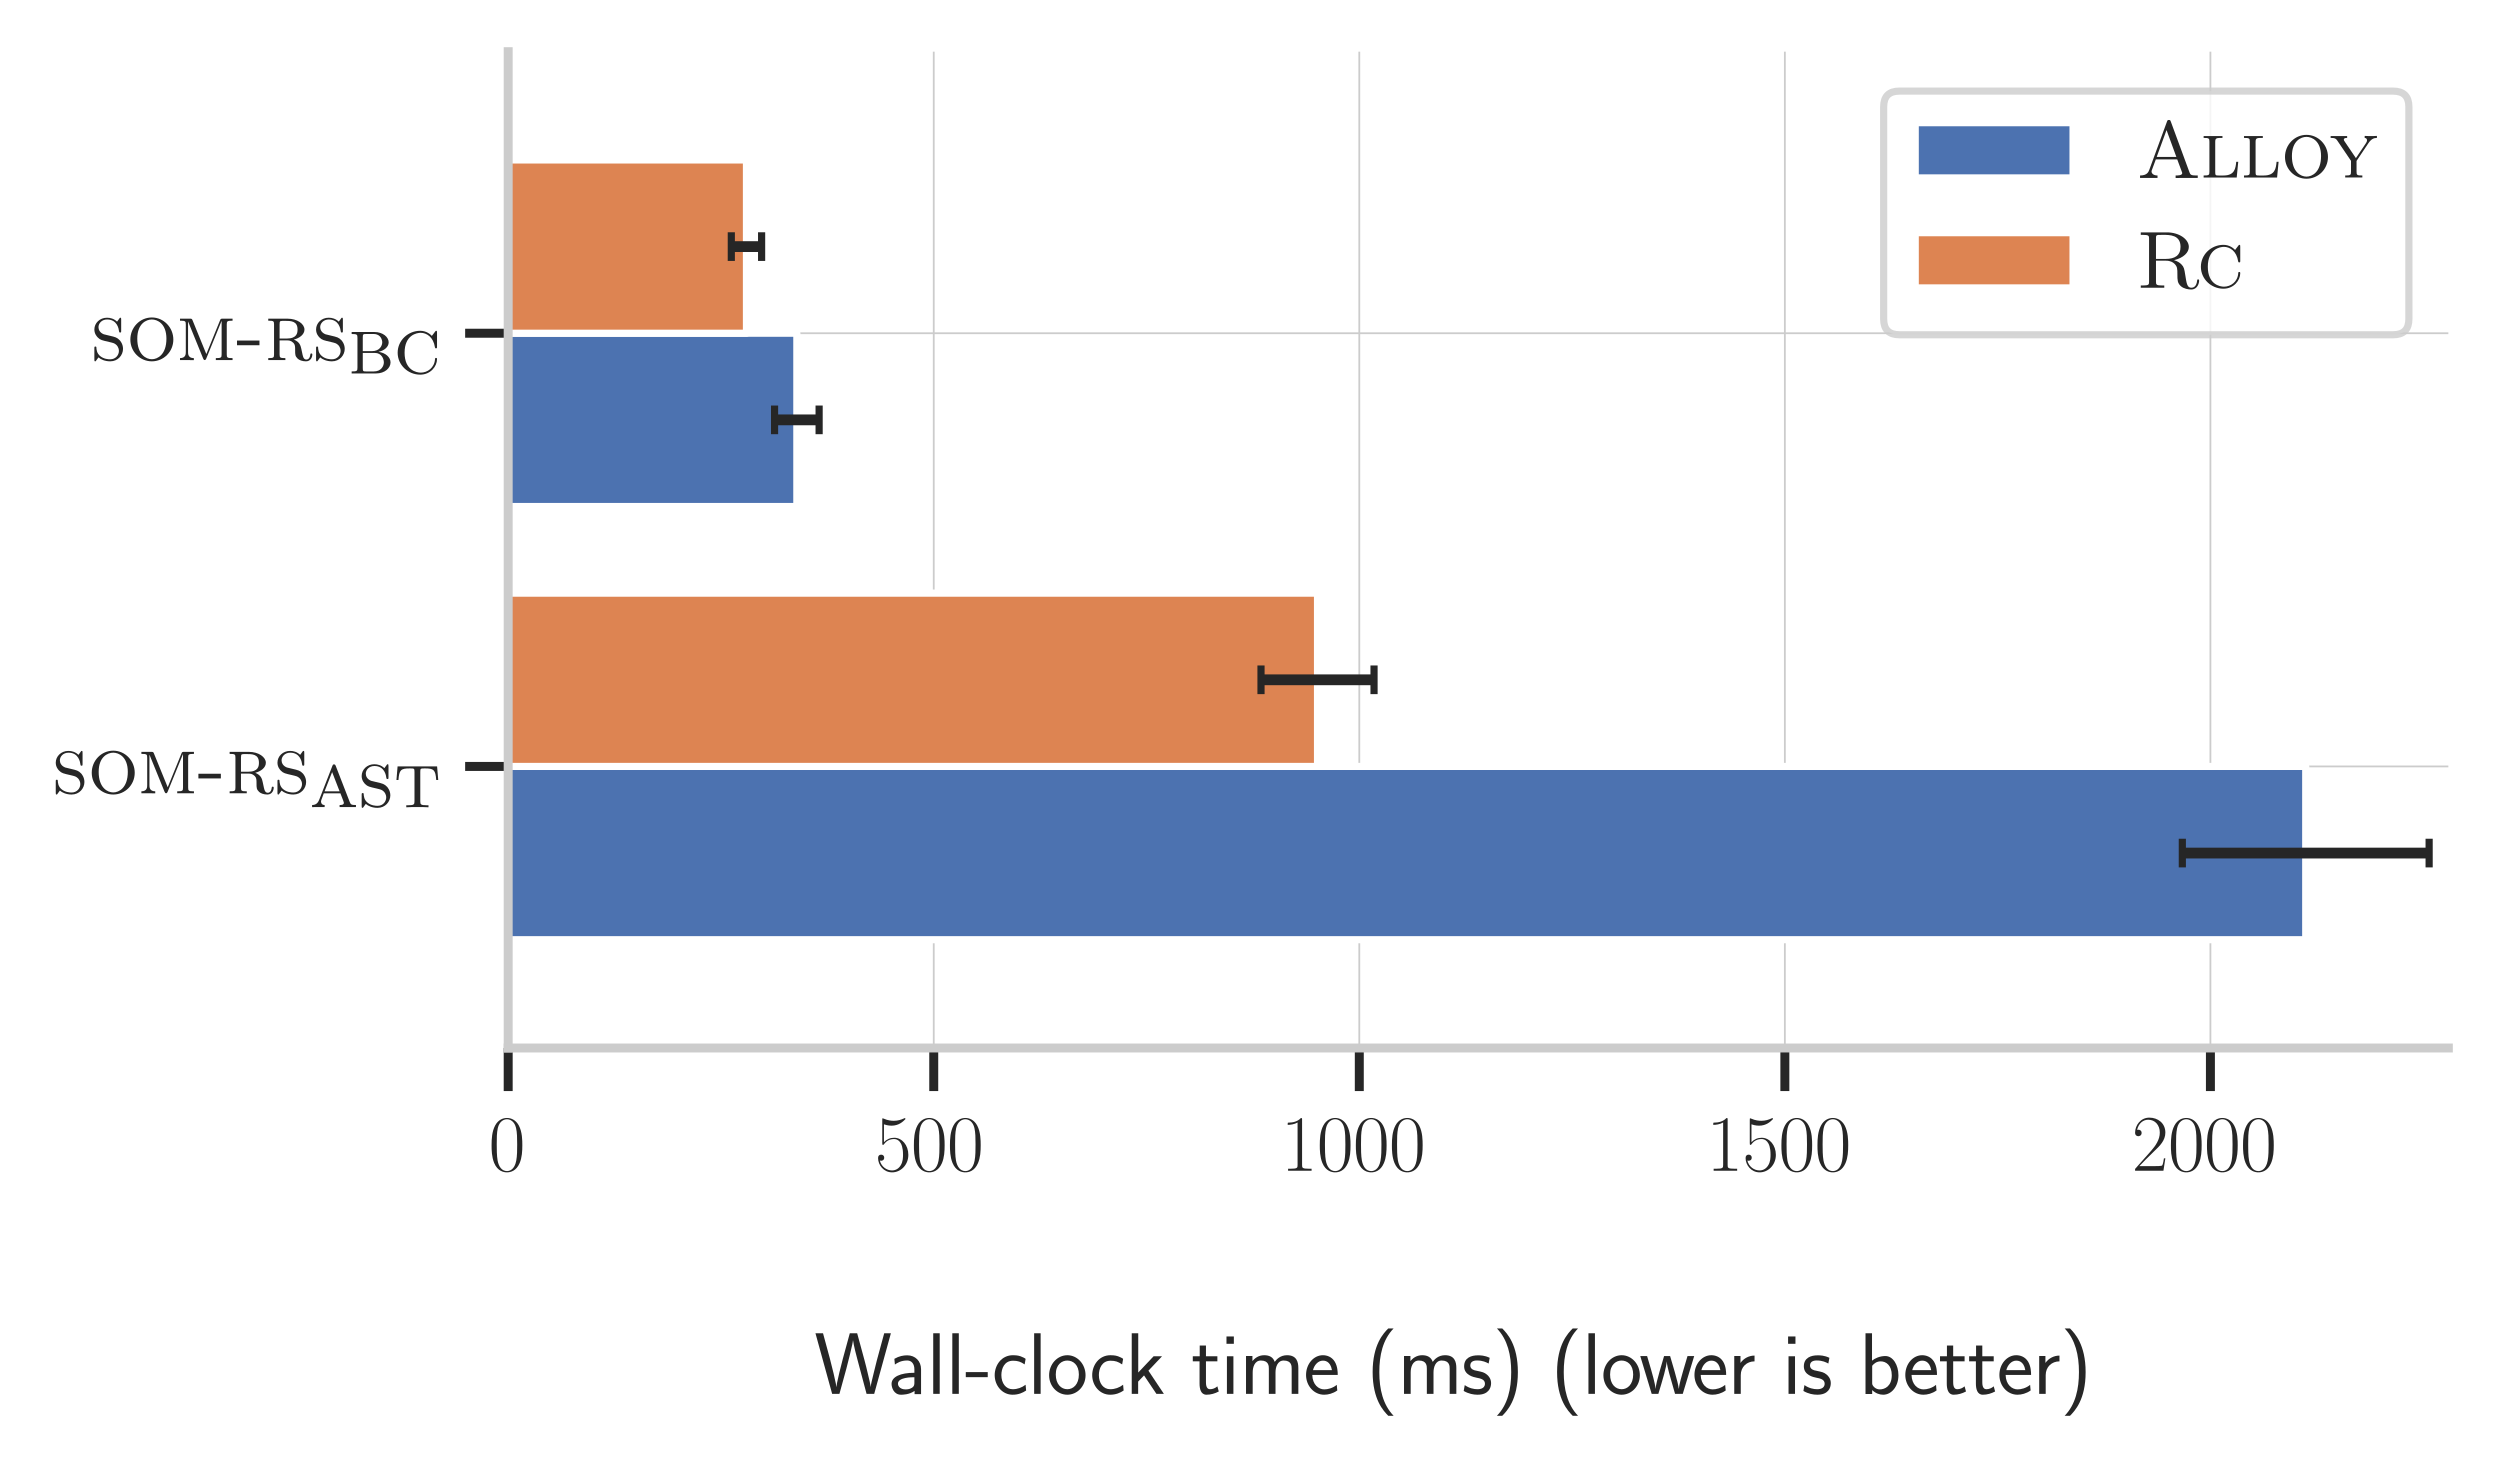 <?xml version="1.0" encoding="utf-8" standalone="no"?>
<!DOCTYPE svg PUBLIC "-//W3C//DTD SVG 1.1//EN"
  "http://www.w3.org/Graphics/SVG/1.1/DTD/svg11.dtd">
<svg xmlns:xlink="http://www.w3.org/1999/xlink" width="348.48pt" height="204.48pt" viewBox="0 0 348.48 204.48" xmlns="http://www.w3.org/2000/svg" version="1.1">
 <defs>
  <style type="text/css">*{stroke-linejoin: round; stroke-linecap: butt}</style>
 </defs>
 <g id="figure_1">
  <g id="patch_1">
   <path d="M 0 204.48 
L 348.48 204.48 
L 348.48 0 
L 0 0 
z
" style="fill: #ffffff"/>
  </g>
  <g id="axes_1">
   <g id="patch_2">
    <path d="M 70.837 146.084 
L 341.28 146.084 
L 341.28 7.2 
L 70.837 7.2 
z
" style="fill: #ffffff"/>
   </g>
   <g id="matplotlib.axis_1">
    <g id="xtick_1">
     <g id="line2d_1">
      <path d="M 70.837 146.084 
L 70.837 7.2 
" clip-path="url(#pa06c8929c4)" style="fill: none; stroke: #cccccc; stroke-width: 0.25; stroke-linecap: round"/>
     </g>
     <g id="line2d_2">
      <defs>
       <path id="m1d06ce6211" d="M 0 0 
L 0 6 
" style="stroke: #262626; stroke-width: 1.25"/>
      </defs>
      <g>
       <use xlink:href="#m1d06ce6211" x="70.837" y="146.084" style="fill: #262626; stroke: #262626; stroke-width: 1.25"/>
      </g>
     </g>
     <g id="text_1">
      <!-- $\mathdefault{0}$ -->
      <g style="fill: #262626" transform="translate(68.097 163.194) scale(0.11 -0.11)">
       <defs>
        <path id="CMR17-30" d="M 2688 2025 
C 2688 2416 2682 3080 2413 3591 
C 2176 4039 1798 4198 1466 4198 
C 1158 4198 768 4058 525 3597 
C 269 3118 243 2524 243 2025 
C 243 1661 250 1106 448 619 
C 723 -39 1216 -128 1466 -128 
C 1760 -128 2208 -7 2470 600 
C 2662 1042 2688 1559 2688 2025 
z
M 1466 -26 
C 1056 -26 813 325 723 812 
C 653 1188 653 1738 653 2096 
C 653 2588 653 2997 736 3387 
C 858 3929 1216 4096 1466 4096 
C 1728 4096 2067 3923 2189 3400 
C 2272 3036 2278 2607 2278 2096 
C 2278 1680 2278 1169 2202 792 
C 2067 95 1690 -26 1466 -26 
z
" transform="scale(0.016)"/>
       </defs>
       <use xlink:href="#CMR17-30" transform="scale(0.996)"/>
      </g>
     </g>
    </g>
    <g id="xtick_2">
     <g id="line2d_3">
      <path d="M 130.156 146.084 
L 130.156 7.2 
" clip-path="url(#pa06c8929c4)" style="fill: none; stroke: #cccccc; stroke-width: 0.25; stroke-linecap: round"/>
     </g>
     <g id="line2d_4">
      <g>
       <use xlink:href="#m1d06ce6211" x="130.156" y="146.084" style="fill: #262626; stroke: #262626; stroke-width: 1.25"/>
      </g>
     </g>
     <g id="text_2">
      <!-- $\mathdefault{500}$ -->
      <g style="fill: #262626" transform="translate(121.937 163.194) scale(0.11 -0.11)">
       <defs>
        <path id="CMR17-35" d="M 730 3692 
C 794 3666 1056 3584 1325 3584 
C 1920 3584 2246 3911 2432 4100 
C 2432 4157 2432 4192 2394 4192 
C 2387 4192 2374 4192 2323 4163 
C 2099 4058 1837 3973 1517 3973 
C 1325 3973 1037 3999 723 4139 
C 653 4171 640 4171 634 4171 
C 602 4171 595 4164 595 4037 
L 595 2203 
C 595 2089 595 2057 659 2057 
C 691 2057 704 2070 736 2114 
C 941 2401 1222 2522 1542 2522 
C 1766 2522 2246 2382 2246 1289 
C 2246 1085 2246 715 2054 421 
C 1894 159 1645 25 1370 25 
C 947 25 518 320 403 814 
C 429 807 480 795 506 795 
C 589 795 749 840 749 1038 
C 749 1210 627 1280 506 1280 
C 358 1280 262 1190 262 1011 
C 262 454 704 -128 1382 -128 
C 2042 -128 2669 440 2669 1264 
C 2669 2030 2170 2624 1549 2624 
C 1222 2624 947 2503 730 2274 
L 730 3692 
z
" transform="scale(0.016)"/>
       </defs>
       <use xlink:href="#CMR17-35" transform="scale(0.996)"/>
       <use xlink:href="#CMR17-30" transform="translate(45.69 0) scale(0.996)"/>
       <use xlink:href="#CMR17-30" transform="translate(91.381 0) scale(0.996)"/>
      </g>
     </g>
    </g>
    <g id="xtick_3">
     <g id="line2d_5">
      <path d="M 189.475 146.084 
L 189.475 7.2 
" clip-path="url(#pa06c8929c4)" style="fill: none; stroke: #cccccc; stroke-width: 0.25; stroke-linecap: round"/>
     </g>
     <g id="line2d_6">
      <g>
       <use xlink:href="#m1d06ce6211" x="189.475" y="146.084" style="fill: #262626; stroke: #262626; stroke-width: 1.25"/>
      </g>
     </g>
     <g id="text_3">
      <!-- $\mathdefault{1000}$ -->
      <g style="fill: #262626" transform="translate(178.516 163.194) scale(0.11 -0.11)">
       <defs>
        <path id="CMR17-31" d="M 1702 4058 
C 1702 4192 1696 4192 1606 4192 
C 1357 3916 979 3827 621 3827 
C 602 3827 570 3827 563 3808 
C 557 3795 557 3782 557 3648 
C 755 3648 1088 3686 1344 3839 
L 1344 461 
C 1344 236 1331 160 781 160 
L 589 160 
L 589 0 
C 896 0 1216 0 1523 0 
C 1830 0 2150 0 2458 0 
L 2458 160 
L 2266 160 
C 1715 160 1702 230 1702 458 
L 1702 4058 
z
" transform="scale(0.016)"/>
       </defs>
       <use xlink:href="#CMR17-31" transform="scale(0.996)"/>
       <use xlink:href="#CMR17-30" transform="translate(45.69 0) scale(0.996)"/>
       <use xlink:href="#CMR17-30" transform="translate(91.381 0) scale(0.996)"/>
       <use xlink:href="#CMR17-30" transform="translate(137.071 0) scale(0.996)"/>
      </g>
     </g>
    </g>
    <g id="xtick_4">
     <g id="line2d_7">
      <path d="M 248.795 146.084 
L 248.795 7.2 
" clip-path="url(#pa06c8929c4)" style="fill: none; stroke: #cccccc; stroke-width: 0.25; stroke-linecap: round"/>
     </g>
     <g id="line2d_8">
      <g>
       <use xlink:href="#m1d06ce6211" x="248.795" y="146.084" style="fill: #262626; stroke: #262626; stroke-width: 1.25"/>
      </g>
     </g>
     <g id="text_4">
      <!-- $\mathdefault{1500}$ -->
      <g style="fill: #262626" transform="translate(237.836 163.194) scale(0.11 -0.11)">
       <use xlink:href="#CMR17-31" transform="scale(0.996)"/>
       <use xlink:href="#CMR17-35" transform="translate(45.69 0) scale(0.996)"/>
       <use xlink:href="#CMR17-30" transform="translate(91.381 0) scale(0.996)"/>
       <use xlink:href="#CMR17-30" transform="translate(137.071 0) scale(0.996)"/>
      </g>
     </g>
    </g>
    <g id="xtick_5">
     <g id="line2d_9">
      <path d="M 308.114 146.084 
L 308.114 7.2 
" clip-path="url(#pa06c8929c4)" style="fill: none; stroke: #cccccc; stroke-width: 0.25; stroke-linecap: round"/>
     </g>
     <g id="line2d_10">
      <g>
       <use xlink:href="#m1d06ce6211" x="308.114" y="146.084" style="fill: #262626; stroke: #262626; stroke-width: 1.25"/>
      </g>
     </g>
     <g id="text_5">
      <!-- $\mathdefault{2000}$ -->
      <g style="fill: #262626" transform="translate(297.155 163.194) scale(0.11 -0.11)">
       <defs>
        <path id="CMR17-32" d="M 2669 989 
L 2554 989 
C 2490 536 2438 459 2413 420 
C 2381 369 1920 369 1830 369 
L 602 369 
C 832 619 1280 1072 1824 1597 
C 2214 1967 2669 2402 2669 3035 
C 2669 3790 2067 4224 1395 4224 
C 691 4224 262 3604 262 3030 
C 262 2780 448 2748 525 2748 
C 589 2748 781 2787 781 3010 
C 781 3207 614 3264 525 3264 
C 486 3264 448 3258 422 3245 
C 544 3790 915 4058 1306 4058 
C 1862 4058 2227 3617 2227 3035 
C 2227 2479 1901 2000 1536 1584 
L 262 146 
L 262 0 
L 2515 0 
L 2669 989 
z
" transform="scale(0.016)"/>
       </defs>
       <use xlink:href="#CMR17-32" transform="scale(0.996)"/>
       <use xlink:href="#CMR17-30" transform="translate(45.69 0) scale(0.996)"/>
       <use xlink:href="#CMR17-30" transform="translate(91.381 0) scale(0.996)"/>
       <use xlink:href="#CMR17-30" transform="translate(137.071 0) scale(0.996)"/>
      </g>
     </g>
    </g>
    <g id="text_6">
     <!-- Wall-clock time (ms) (lower is better) -->
     <g style="fill: #262626" transform="translate(113.51 194.291) scale(0.12 -0.12)">
      <defs>
       <path id="CMSS17-57" d="M 5581 4416 
L 5094 4416 
L 4557 2437 
C 4474 2118 4397 1801 4320 1482 
C 4205 1011 4122 681 4109 515 
L 4102 515 
C 4090 687 4006 1049 3904 1457 
C 3827 1795 3744 2131 3654 2462 
L 3123 4416 
L 2586 4416 
L 2080 2562 
L 1824 1549 
C 1632 747 1626 632 1613 505 
L 1606 505 
C 1606 543 1581 753 1402 1498 
C 1312 1868 1222 2244 1126 2601 
L 634 4416 
L 83 4416 
L 1299 0 
L 1830 0 
L 2336 1839 
L 2592 2851 
C 2765 3564 2803 3742 2816 3901 
L 2822 3901 
C 2822 3876 2880 3474 3130 2545 
L 3808 0 
L 4365 0 
L 5581 4416 
z
" transform="scale(0.016)"/>
       <path id="CMSS17-61" d="M 2406 1791 
C 2406 2392 1978 2808 1402 2808 
C 1120 2808 813 2757 461 2553 
L 499 2135 
C 659 2248 934 2432 1395 2432 
C 1722 2432 1920 2180 1920 1782 
L 1920 1536 
C 896 1536 256 1238 256 726 
C 256 461 416 -64 947 -64 
C 1043 -64 1562 -64 1933 217 
L 1933 -19 
L 2406 -19 
L 2406 1791 
z
M 1920 816 
C 1920 701 1920 548 1728 434 
C 1562 325 1350 325 1261 325 
C 941 325 723 511 723 744 
C 723 1211 1722 1211 1920 1211 
L 1920 816 
z
" transform="scale(0.016)"/>
       <path id="CMSS17-6c" d="M 947 4416 
L 474 4416 
L 474 0 
L 947 0 
L 947 4416 
z
" transform="scale(0.016)"/>
       <path id="CMSS17-2d" d="M 1664 1216 
L 1664 1585 
L 64 1585 
L 64 1216 
L 1664 1216 
z
" transform="scale(0.016)"/>
       <path id="CMSS17-63" d="M 2464 2541 
C 2464 2585 2170 2714 2093 2739 
C 1882 2816 1613 2816 1542 2816 
C 710 2816 211 2093 211 1363 
C 211 595 768 -64 1517 -64 
C 1946 -64 2253 76 2502 242 
L 2464 664 
C 2189 453 1869 337 1523 337 
C 1024 337 698 774 698 1369 
C 698 1831 909 2414 1549 2414 
C 1901 2414 2099 2343 2394 2145 
L 2464 2541 
z
" transform="scale(0.016)"/>
       <path id="CMSS17-6f" d="M 2829 1356 
C 2829 2176 2221 2816 1504 2816 
C 768 2816 173 2157 173 1356 
C 173 544 787 -64 1498 -64 
C 2227 -64 2829 563 2829 1356 
z
M 1504 337 
C 1050 337 659 709 659 1408 
C 659 2151 1114 2427 1498 2427 
C 1914 2427 2342 2126 2342 1408 
C 2342 683 1926 337 1504 337 
z
" transform="scale(0.016)"/>
       <path id="CMSS17-6b" d="M 1696 1688 
L 2688 2739 
L 2074 2739 
L 954 1554 
L 954 4416 
L 480 4416 
L 480 0 
L 947 0 
L 947 892 
L 1376 1344 
L 2278 0 
L 2822 0 
L 1696 1688 
z
" transform="scale(0.016)"/>
       <path id="CMSS17-74" d="M 1069 2368 
L 1901 2368 
L 1901 2737 
L 1069 2737 
L 1069 3520 
L 614 3520 
L 614 2737 
L 109 2737 
L 109 2368 
L 602 2368 
L 602 749 
C 602 384 685 -64 1107 -64 
C 1427 -64 1722 25 2003 172 
L 1901 548 
C 1747 414 1562 337 1363 337 
C 1082 337 1069 696 1069 856 
L 1069 2368 
z
" transform="scale(0.016)"/>
       <path id="CMSS17-69" d="M 979 4183 
L 442 4183 
L 442 3648 
L 979 3648 
L 979 4183 
z
M 947 2739 
L 474 2739 
L 474 0 
L 947 0 
L 947 2739 
z
" transform="scale(0.016)"/>
       <path id="CMSS17-6d" d="M 4288 1877 
C 4288 2308 4179 2816 3462 2816 
C 2982 2816 2694 2516 2566 2331 
C 2451 2670 2182 2816 1798 2816 
C 1363 2816 1088 2568 941 2389 
L 941 2758 
L 474 2758 
L 474 0 
L 960 0 
L 960 1559 
C 960 1939 1101 2428 1555 2428 
C 2138 2428 2138 2016 2138 1829 
L 2138 0 
L 2624 0 
L 2624 1559 
C 2624 1939 2765 2428 3219 2428 
C 3802 2428 3802 2016 3802 1829 
L 3802 0 
L 4288 0 
L 4288 1877 
z
" transform="scale(0.016)"/>
       <path id="CMSS17-65" d="M 2502 1377 
C 2502 1590 2490 2003 2285 2345 
C 2061 2713 1696 2816 1421 2816 
C 755 2816 192 2188 192 1375 
C 192 582 774 -64 1510 -64 
C 1798 -64 2150 19 2470 248 
C 2470 274 2458 414 2451 420 
C 2451 433 2432 630 2432 656 
C 2125 407 1773 325 1517 325 
C 1107 325 666 667 646 1377 
L 2502 1377 
z
M 698 1728 
C 781 2084 1062 2421 1421 2421 
C 1517 2421 1965 2421 2080 1728 
L 698 1728 
z
" transform="scale(0.016)"/>
       <path id="CMSS17-28" d="M 1613 4768 
C 1267 4417 474 3601 474 1588 
C 474 -433 1267 -1243 1613 -1600 
L 2003 -1600 
C 1216 -784 960 357 960 1581 
C 960 2798 1203 3946 2003 4768 
L 1613 4768 
z
" transform="scale(0.016)"/>
       <path id="CMSS17-73" d="M 2061 2627 
C 1683 2807 1389 2807 1197 2807 
C 742 2807 198 2648 198 2003 
C 198 1359 902 1218 1094 1179 
C 1389 1122 1715 1058 1715 740 
C 1715 337 1254 337 1171 337 
C 915 337 563 407 243 638 
L 166 210 
C 531 0 883 -64 1178 -64 
C 1965 -64 2163 416 2163 781 
C 2163 1094 1984 1305 1862 1401 
C 1651 1568 1574 1587 1050 1696 
C 960 1709 646 1779 646 2066 
C 646 2432 1050 2432 1139 2432 
C 1555 2432 1811 2303 1984 2208 
L 2061 2627 
z
" transform="scale(0.016)"/>
       <path id="CMSS17-29" d="M 723 -1600 
C 1069 -1249 1862 -433 1862 1581 
C 1862 3601 1069 4411 723 4768 
L 333 4768 
C 1120 3952 1376 2811 1376 1588 
C 1376 370 1133 -778 333 -1600 
L 723 -1600 
z
" transform="scale(0.016)"/>
       <path id="CMSS17-77" d="M 4013 2752 
L 3526 2752 
L 3187 1601 
C 3117 1358 2918 685 2893 371 
L 2886 371 
C 2874 564 2765 1024 2586 1633 
L 2259 2752 
L 1818 2752 
L 1498 1658 
C 1338 1101 1216 627 1203 371 
L 1197 371 
C 1171 749 909 1633 870 1773 
L 582 2752 
L 83 2752 
L 915 0 
L 1402 0 
C 1734 1096 1990 1943 2010 2370 
C 2022 2160 2131 1707 2195 1484 
L 2618 0 
L 3181 0 
L 4013 2752 
z
" transform="scale(0.016)"/>
       <path id="CMSS17-72" d="M 954 1363 
C 954 1965 1395 2368 1958 2368 
L 1958 2789 
C 1549 2789 1165 2585 934 2253 
L 934 2758 
L 480 2758 
L 480 0 
L 954 0 
L 954 1363 
z
" transform="scale(0.016)"/>
       <path id="CMSS17-62" d="M 954 4416 
L 480 4416 
L 480 -13 
L 966 -13 
L 966 274 
C 1210 38 1504 -64 1766 -64 
C 2381 -64 2880 549 2880 1352 
C 2880 2086 2496 2756 1926 2756 
C 1523 2756 1165 2591 954 2419 
L 954 4416 
z
M 966 2046 
C 1107 2222 1306 2368 1587 2368 
C 1965 2368 2394 2097 2394 1352 
C 2394 558 1882 325 1530 325 
C 1402 325 1267 356 1139 464 
C 966 615 966 709 966 797 
L 966 2046 
z
" transform="scale(0.016)"/>
      </defs>
      <use xlink:href="#CMSS17-57" transform="scale(0.996)"/>
      <use xlink:href="#CMSS17-61" transform="translate(85.64 0) scale(0.996)"/>
      <use xlink:href="#CMSS17-6c" transform="translate(130.562 0) scale(0.996)"/>
      <use xlink:href="#CMSS17-6c" transform="translate(152.742 0) scale(0.996)"/>
      <use xlink:href="#CMSS17-2d" transform="translate(174.923 0) scale(0.996)"/>
      <use xlink:href="#CMSS17-63" transform="translate(206.152 0) scale(0.996)"/>
      <use xlink:href="#CMSS17-6c" transform="translate(247.791 0) scale(0.996)"/>
      <use xlink:href="#CMSS17-6f" transform="translate(269.972 0) scale(0.996)"/>
      <use xlink:href="#CMSS17-63" transform="translate(319.418 0) scale(0.996)"/>
      <use xlink:href="#CMSS17-6b" transform="translate(361.057 0) scale(0.996)"/>
      <use xlink:href="#CMSS17-74" transform="translate(437.888 0) scale(0.996)"/>
      <use xlink:href="#CMSS17-69" transform="translate(471.72 0) scale(0.996)"/>
      <use xlink:href="#CMSS17-6d" transform="translate(493.901 0) scale(0.996)"/>
      <use xlink:href="#CMSS17-65" transform="translate(568.13 0) scale(0.996)"/>
      <use xlink:href="#CMSS17-28" transform="translate(640.998 0) scale(0.996)"/>
      <use xlink:href="#CMSS17-6d" transform="translate(677.432 0) scale(0.996)"/>
      <use xlink:href="#CMSS17-73" transform="translate(751.661 0) scale(0.996)"/>
      <use xlink:href="#CMSS17-29" transform="translate(787.574 0) scale(0.996)"/>
      <use xlink:href="#CMSS17-28" transform="translate(855.237 0) scale(0.996)"/>
      <use xlink:href="#CMSS17-6c" transform="translate(891.671 0) scale(0.996)"/>
      <use xlink:href="#CMSS17-6f" transform="translate(913.852 0) scale(0.996)"/>
      <use xlink:href="#CMSS17-77" transform="translate(958.093 0) scale(0.996)"/>
      <use xlink:href="#CMSS17-65" transform="translate(1019.31 0) scale(0.996)"/>
      <use xlink:href="#CMSS17-72" transform="translate(1060.949 0) scale(0.996)"/>
      <use xlink:href="#CMSS17-69" transform="translate(1124.088 0) scale(0.996)"/>
      <use xlink:href="#CMSS17-73" transform="translate(1146.269 0) scale(0.996)"/>
      <use xlink:href="#CMSS17-62" transform="translate(1213.411 0) scale(0.996)"/>
      <use xlink:href="#CMSS17-65" transform="translate(1264.219 0) scale(0.996)"/>
      <use xlink:href="#CMSS17-74" transform="translate(1305.858 0) scale(0.996)"/>
      <use xlink:href="#CMSS17-74" transform="translate(1339.689 0) scale(0.996)"/>
      <use xlink:href="#CMSS17-65" transform="translate(1373.521 0) scale(0.996)"/>
      <use xlink:href="#CMSS17-72" transform="translate(1415.16 0) scale(0.996)"/>
      <use xlink:href="#CMSS17-29" transform="translate(1447.069 0) scale(0.996)"/>
     </g>
    </g>
   </g>
   <g id="matplotlib.axis_2">
    <g id="ytick_1">
     <g id="line2d_11">
      <path d="M 70.837 106.834 
L 341.28 106.834 
" clip-path="url(#pa06c8929c4)" style="fill: none; stroke: #cccccc; stroke-width: 0.25; stroke-linecap: round"/>
     </g>
     <g id="line2d_12">
      <defs>
       <path id="mf1cfdbfaf6" d="M 0 0 
L -6 0 
" style="stroke: #262626; stroke-width: 1.25"/>
      </defs>
      <g>
       <use xlink:href="#mf1cfdbfaf6" x="70.837" y="106.834" style="fill: #262626; stroke: #262626; stroke-width: 1.25"/>
      </g>
     </g>
     <g id="text_7">
      <!-- \textsc{som-rs$_\textrm{ast}$} -->
      <g style="fill: #262626" transform="translate(7.2 110.639) scale(0.11 -0.11)">
       <defs>
        <path id="CMCSC10-73" d="M 2458 3252 
C 2458 3354 2458 3405 2394 3405 
C 2355 3405 2349 3399 2253 3257 
C 2221 3226 2157 3130 2131 3091 
C 1888 3328 1594 3405 1331 3405 
C 749 3405 326 2970 326 2471 
C 326 2112 531 1901 608 1824 
C 800 1633 928 1607 1517 1473 
C 1862 1389 1926 1377 2074 1242 
C 2106 1217 2278 1044 2278 762 
C 2278 443 2029 97 1587 97 
C 1421 97 1075 122 800 346 
C 512 570 493 884 486 1056 
C 480 1108 429 1114 410 1114 
C 326 1114 326 1069 326 955 
L 326 89 
C 326 -13 326 -64 390 -64 
C 429 -64 435 -58 531 84 
C 563 116 627 212 653 251 
C 838 84 1171 -64 1587 -64 
C 2208 -64 2605 429 2605 934 
C 2605 1338 2355 1594 2355 1600 
C 2118 1844 2016 1862 1472 1990 
C 1338 2022 1114 2074 1075 2087 
C 755 2214 653 2464 653 2656 
C 653 2950 909 3264 1338 3264 
C 2150 3264 2266 2515 2291 2311 
C 2304 2266 2304 2227 2374 2227 
C 2458 2227 2458 2259 2458 2380 
L 2458 3252 
z
" transform="scale(0.016)"/>
        <path id="CMCSC10-6f" d="M 3744 1667 
C 3744 2627 2982 3424 2035 3424 
C 1082 3424 326 2627 326 1667 
C 326 695 1101 -64 2035 -64 
C 2970 -64 3744 695 3744 1667 
z
M 2035 103 
C 1581 103 877 470 877 1738 
C 877 2948 1606 3264 2035 3264 
C 2470 3264 3194 2941 3194 1738 
C 3194 470 2490 103 2035 103 
z
" transform="scale(0.016)"/>
        <path id="CMCSC10-6d" d="M 3603 3142 
L 3610 3136 
L 3610 493 
C 3610 230 3578 192 3149 192 
L 3149 37 
C 3277 37 3590 37 3814 37 
C 4038 37 4269 37 4480 37 
L 4480 192 
C 4051 192 4019 230 4019 493 
L 4019 2867 
C 4019 3129 4051 3168 4480 3168 
L 4480 3328 
L 3706 3328 
C 3558 3328 3539 3328 3488 3206 
L 2394 513 
L 1293 3213 
C 1248 3328 1210 3328 1075 3328 
L 301 3328 
L 301 3168 
C 730 3168 762 3129 762 2867 
L 762 679 
C 762 531 762 192 301 192 
L 301 37 
C 435 37 723 37 851 37 
C 947 37 1242 37 1402 31 
L 1402 192 
C 941 192 941 531 941 679 
L 941 3091 
L 947 3097 
L 2144 153 
C 2170 95 2202 37 2266 37 
C 2330 37 2362 95 2387 153 
L 3603 3142 
z
" transform="scale(0.016)"/>
        <path id="CMCSC10-2d" d="M 1952 1216 
L 1952 1589 
L 166 1589 
L 166 1216 
L 1952 1216 
z
" transform="scale(0.016)"/>
        <path id="CMCSC10-72" d="M 1190 2881 
C 1190 3040 1203 3103 1267 3135 
C 1312 3155 1485 3155 1600 3155 
C 2074 3155 2618 3155 2618 2465 
C 2618 2212 2586 1748 1754 1748 
L 1190 1748 
L 1190 2881 
z
M 2323 1664 
C 2771 1780 3168 2069 3168 2461 
C 3168 2911 2598 3328 1824 3328 
L 288 3328 
L 288 3168 
C 717 3168 749 3129 749 2867 
L 749 493 
C 749 230 717 192 288 192 
L 288 37 
C 480 37 787 37 966 37 
C 1152 37 1485 37 1651 37 
L 1651 192 
C 1222 192 1190 230 1190 492 
L 1190 1600 
L 1766 1600 
C 1926 1600 2093 1600 2291 1401 
C 2426 1260 2426 1105 2426 823 
C 2426 463 2426 347 2630 148 
C 2746 32 3002 -64 3290 -64 
C 3699 -64 3795 337 3795 466 
C 3795 499 3795 563 3712 563 
C 3642 563 3635 504 3635 478 
C 3590 77 3360 77 3315 77 
C 3187 77 3130 161 3091 232 
C 3040 334 3002 514 2918 925 
C 2867 1150 2803 1478 2323 1664 
z
" transform="scale(0.016)"/>
        <path id="CMCSC10-61" d="M 2106 3252 
C 2067 3354 2035 3392 1965 3392 
C 1875 3392 1862 3354 1830 3270 
L 800 623 
C 730 450 621 161 218 161 
L 218 -6 
C 358 0 544 0 685 0 
C 794 0 1088 0 1216 0 
L 1216 161 
C 947 161 928 383 928 442 
C 928 494 928 507 1146 1088 
L 2470 1088 
L 2611 727 
C 2662 598 2746 379 2746 341 
C 2746 161 2515 161 2406 161 
L 2406 0 
C 2579 0 2957 0 3085 0 
C 3302 0 3552 0 3706 0 
L 3706 161 
C 3347 161 3290 193 3206 416 
L 2106 3252 
z
M 2406 1248 
L 1210 1248 
L 1811 2781 
L 2406 1248 
z
" transform="scale(0.016)"/>
        <path id="CMCSC10-74" d="M 3462 3233 
L 320 3233 
L 230 2151 
L 390 2151 
C 448 2957 576 3072 1286 3072 
C 1645 3072 1664 3072 1664 2797 
L 1664 468 
C 1664 212 1638 142 1146 142 
L 1011 142 
L 1011 -19 
C 1261 0 1638 0 1894 0 
C 2150 0 2528 0 2778 -19 
L 2778 142 
L 2643 142 
C 2150 142 2125 212 2125 468 
L 2125 2797 
C 2125 3072 2144 3072 2502 3072 
C 3194 3072 3334 2963 3392 2151 
L 3552 2151 
L 3462 3233 
z
" transform="scale(0.016)"/>
       </defs>
       <use xlink:href="#CMCSC10-73" transform="scale(0.996)"/>
       <use xlink:href="#CMCSC10-6f" transform="translate(45.607 0) scale(0.996)"/>
       <use xlink:href="#CMCSC10-6d" transform="translate(108.924 0) scale(0.996)"/>
       <use xlink:href="#CMCSC10-2d" transform="translate(183.312 0) scale(0.996)"/>
       <use xlink:href="#CMCSC10-72" transform="translate(220.948 0) scale(0.996)"/>
       <use xlink:href="#CMCSC10-73" transform="translate(280.945 0) scale(0.996)"/>
       <use xlink:href="#CMCSC10-61" transform="translate(326.552 -16.881) scale(0.996)"/>
       <use xlink:href="#CMCSC10-73" transform="translate(387.656 -16.881) scale(0.996)"/>
       <use xlink:href="#CMCSC10-74" transform="translate(433.262 -16.881) scale(0.996)"/>
      </g>
     </g>
    </g>
    <g id="ytick_2">
     <g id="line2d_13">
      <path d="M 70.837 46.45 
L 341.28 46.45 
" clip-path="url(#pa06c8929c4)" style="fill: none; stroke: #cccccc; stroke-width: 0.25; stroke-linecap: round"/>
     </g>
     <g id="line2d_14">
      <g>
       <use xlink:href="#mf1cfdbfaf6" x="70.837" y="46.45" style="fill: #262626; stroke: #262626; stroke-width: 1.25"/>
      </g>
     </g>
     <g id="text_8">
      <!-- \textsc{som-rs$_\textrm{bc}$} -->
      <g style="fill: #262626" transform="translate(12.582 50.255) scale(0.11 -0.11)">
       <defs>
        <path id="CMCSC10-62" d="M 2438 1754 
C 2874 1844 3238 2135 3238 2508 
C 3238 2915 2790 3328 2093 3328 
L 294 3328 
L 294 3168 
C 723 3168 755 3129 755 2867 
L 755 493 
C 755 230 723 192 294 192 
L 294 31 
L 2227 31 
C 2938 31 3386 465 3386 912 
C 3386 1326 2976 1677 2438 1747 
L 2438 1754 
z
M 1178 2890 
C 1178 3148 1210 3168 1434 3168 
L 2048 3168 
C 2630 3168 2726 2664 2726 2509 
C 2726 2276 2560 1805 1894 1805 
L 1178 1805 
L 1178 2890 
z
M 2138 1664 
C 2682 1664 2854 1179 2854 912 
C 2854 624 2643 192 2061 192 
L 1434 192 
C 1210 192 1178 211 1178 466 
L 1178 1664 
L 2138 1664 
z
" transform="scale(0.016)"/>
        <path id="CMCSC10-63" d="M 3046 3019 
C 2912 3161 2598 3424 2118 3424 
C 1152 3424 326 2659 326 1680 
C 326 702 1152 -64 2118 -64 
C 2950 -64 3456 605 3456 1165 
C 3456 1223 3456 1268 3373 1268 
C 3302 1268 3302 1229 3296 1165 
C 3251 483 2701 97 2163 97 
C 1843 97 877 270 877 1680 
C 877 3109 1869 3264 2157 3264 
C 2624 3264 3168 2929 3290 2112 
C 3302 2067 3309 2028 3373 2028 
C 3456 2028 3456 2060 3456 2182 
L 3456 3270 
C 3456 3373 3456 3424 3392 3424 
C 3354 3424 3347 3411 3296 3347 
L 3046 3019 
z
" transform="scale(0.016)"/>
       </defs>
       <use xlink:href="#CMCSC10-73" transform="scale(0.996)"/>
       <use xlink:href="#CMCSC10-6f" transform="translate(45.607 0) scale(0.996)"/>
       <use xlink:href="#CMCSC10-6d" transform="translate(108.924 0) scale(0.996)"/>
       <use xlink:href="#CMCSC10-2d" transform="translate(183.312 0) scale(0.996)"/>
       <use xlink:href="#CMCSC10-72" transform="translate(220.948 0) scale(0.996)"/>
       <use xlink:href="#CMCSC10-73" transform="translate(280.945 0) scale(0.996)"/>
       <use xlink:href="#CMCSC10-62" transform="translate(326.552 -16.881) scale(0.996)"/>
       <use xlink:href="#CMCSC10-63" transform="translate(384.335 -16.881) scale(0.996)"/>
      </g>
     </g>
    </g>
   </g>
   <g id="patch_3">
    <path d="M 70.837 130.988 
L 321.4 130.988 
L 321.4 106.834 
L 70.837 106.834 
z
" clip-path="url(#pa06c8929c4)" style="fill: #4c72b0; stroke: #ffffff; stroke-linejoin: miter"/>
   </g>
   <g id="patch_4">
    <path d="M 70.837 70.603 
L 111.073 70.603 
L 111.073 46.45 
L 70.837 46.45 
z
" clip-path="url(#pa06c8929c4)" style="fill: #4c72b0; stroke: #ffffff; stroke-linejoin: miter"/>
   </g>
   <g id="patch_5">
    <path d="M 70.837 106.834 
L 183.652 106.834 
L 183.652 82.68 
L 70.837 82.68 
z
" clip-path="url(#pa06c8929c4)" style="fill: #dd8452; stroke: #ffffff; stroke-linejoin: miter"/>
   </g>
   <g id="patch_6">
    <path d="M 70.837 46.45 
L 104.05 46.45 
L 104.05 22.296 
L 70.837 22.296 
z
" clip-path="url(#pa06c8929c4)" style="fill: #dd8452; stroke: #ffffff; stroke-linejoin: miter"/>
   </g>
   <g id="LineCollection_1">
    <path d="M 304.198 118.911 
L 338.602 118.911 
" clip-path="url(#pa06c8929c4)" style="fill: none; stroke: #262626; stroke-width: 1.5"/>
    <path d="M 107.967 58.527 
L 114.179 58.527 
" clip-path="url(#pa06c8929c4)" style="fill: none; stroke: #262626; stroke-width: 1.5"/>
   </g>
   <g id="line2d_15">
    <defs>
     <path id="mff0c7d9806" d="M 0 2 
L 0 -2 
" style="stroke: #262626"/>
    </defs>
    <g clip-path="url(#pa06c8929c4)">
     <use xlink:href="#mff0c7d9806" x="304.198" y="118.911" style="fill: #262626; stroke: #262626"/>
     <use xlink:href="#mff0c7d9806" x="107.967" y="58.527" style="fill: #262626; stroke: #262626"/>
    </g>
   </g>
   <g id="line2d_16">
    <g clip-path="url(#pa06c8929c4)">
     <use xlink:href="#mff0c7d9806" x="338.602" y="118.911" style="fill: #262626; stroke: #262626"/>
     <use xlink:href="#mff0c7d9806" x="114.179" y="58.527" style="fill: #262626; stroke: #262626"/>
    </g>
   </g>
   <g id="LineCollection_2">
    <path d="M 175.774 94.757 
L 191.53 94.757 
" clip-path="url(#pa06c8929c4)" style="fill: none; stroke: #262626; stroke-width: 1.5"/>
    <path d="M 101.938 34.373 
L 106.162 34.373 
" clip-path="url(#pa06c8929c4)" style="fill: none; stroke: #262626; stroke-width: 1.5"/>
   </g>
   <g id="line2d_17">
    <g clip-path="url(#pa06c8929c4)">
     <use xlink:href="#mff0c7d9806" x="175.774" y="94.757" style="fill: #262626; stroke: #262626"/>
     <use xlink:href="#mff0c7d9806" x="101.938" y="34.373" style="fill: #262626; stroke: #262626"/>
    </g>
   </g>
   <g id="line2d_18">
    <g clip-path="url(#pa06c8929c4)">
     <use xlink:href="#mff0c7d9806" x="191.53" y="94.757" style="fill: #262626; stroke: #262626"/>
     <use xlink:href="#mff0c7d9806" x="106.162" y="34.373" style="fill: #262626; stroke: #262626"/>
    </g>
   </g>
   <g id="patch_7">
    <path d="M 70.837 146.084 
L 70.837 7.2 
" style="fill: none; stroke: #cccccc; stroke-width: 1.25; stroke-linejoin: miter; stroke-linecap: square"/>
   </g>
   <g id="patch_8">
    <path d="M 70.837 146.084 
L 341.28 146.084 
" style="fill: none; stroke: #cccccc; stroke-width: 1.25; stroke-linejoin: miter; stroke-linecap: square"/>
   </g>
   <g id="legend_1">
    <g id="patch_9">
     <path d="M 264.767 46.662 
L 333.58 46.662 
Q 335.78 46.662 335.78 44.462 
L 335.78 14.9 
Q 335.78 12.7 333.58 12.7 
L 264.767 12.7 
Q 262.567 12.7 262.567 14.9 
L 262.567 44.462 
Q 262.567 46.662 264.767 46.662 
z
" style="fill: #ffffff; opacity: 0.8; stroke: #cccccc; stroke-linejoin: miter"/>
    </g>
    <g id="patch_10">
     <path d="M 266.967 24.8 
L 288.967 24.8 
L 288.967 17.1 
L 266.967 17.1 
z
" style="fill: #4c72b0; stroke: #ffffff; stroke-linejoin: miter"/>
    </g>
    <g id="text_9">
     <!-- \textsc{Alloy} -->
     <g style="fill: #262626" transform="translate(297.767 24.8) scale(0.11 -0.11)">
      <defs>
       <path id="CMCSC10-41" d="M 2758 4467 
C 2714 4582 2707 4608 2598 4608 
C 2496 4608 2483 4569 2451 4485 
L 1037 631 
C 979 483 877 193 307 193 
L 307 0 
C 442 0 698 0 954 0 
C 1222 0 1587 0 1696 0 
L 1696 193 
C 1370 193 1222 359 1222 513 
C 1222 552 1222 565 1254 641 
L 1562 1472 
L 3264 1472 
L 3629 494 
C 3661 411 3661 398 3661 378 
C 3661 193 3302 193 3136 193 
L 3136 -6 
C 3366 0 3814 0 4058 0 
C 4333 0 4627 0 4896 0 
L 4896 193 
L 4781 193 
C 4371 193 4307 251 4243 432 
L 2758 4467 
z
M 3194 1671 
L 1632 1671 
L 2413 3806 
L 3194 1671 
z
" transform="scale(0.016)"/>
       <path id="CMCSC10-6c" d="M 3027 1280 
L 2867 1280 
C 2816 765 2752 192 1856 192 
L 1453 192 
C 1229 192 1197 211 1197 469 
L 1197 2858 
C 1197 3181 1293 3181 1773 3181 
L 1773 3328 
C 1587 3328 1178 3328 986 3328 
C 826 3328 506 3328 275 3328 
L 275 3181 
C 704 3181 736 3142 736 2878 
L 736 495 
C 736 230 704 192 275 192 
L 275 31 
L 2906 31 
L 3027 1280 
z
" transform="scale(0.016)"/>
       <path id="CMCSC10-79" d="M 2131 1574 
L 1248 2879 
C 1216 2924 1171 2988 1171 3052 
C 1171 3181 1357 3181 1434 3181 
L 1434 3328 
C 1267 3328 845 3328 742 3328 
C 570 3328 314 3328 122 3328 
L 122 3181 
C 454 3181 531 3142 646 2975 
L 1741 1358 
L 1741 495 
C 1741 230 1709 192 1280 192 
L 1280 37 
C 1472 37 1779 37 1958 37 
C 2144 37 2477 37 2643 37 
L 2643 192 
C 2208 192 2182 230 2182 514 
L 2182 1352 
L 3110 2740 
C 3341 3090 3552 3181 3802 3181 
L 3802 3341 
C 3667 3328 3488 3328 3354 3328 
C 3181 3328 3002 3328 2829 3341 
L 2829 3181 
C 2970 3168 3014 3091 3014 2988 
C 3014 2892 2963 2814 2918 2744 
L 2131 1574 
z
" transform="scale(0.016)"/>
      </defs>
      <use xlink:href="#CMCSC10-41" transform="scale(0.996)"/>
      <use xlink:href="#CMCSC10-6c" transform="translate(81.084 0) scale(0.996)"/>
      <use xlink:href="#CMCSC10-6c" transform="translate(132.225 0) scale(0.996)"/>
      <use xlink:href="#CMCSC10-6f" transform="translate(183.367 0) scale(0.996)"/>
      <use xlink:href="#CMCSC10-79" transform="translate(244.471 0) scale(0.996)"/>
     </g>
    </g>
    <g id="patch_11">
     <path d="M 266.967 40.131 
L 288.967 40.131 
L 288.967 32.431 
L 266.967 32.431 
z
" style="fill: #dd8452; stroke: #ffffff; stroke-linejoin: miter"/>
    </g>
    <g id="text_10">
     <!-- \textsc{Rc} -->
     <g style="fill: #262626" transform="translate(297.767 40.131) scale(0.11 -0.11)">
      <defs>
       <path id="CMCSC10-52" d="M 1574 2304 
L 1574 3961 
C 1574 4133 1587 4191 1741 4210 
C 1798 4217 1997 4217 2125 4217 
C 2682 4217 3526 4217 3526 3264 
C 3526 2579 3072 2304 2349 2304 
L 1574 2304 
z
M 3008 2204 
C 3776 2392 4186 2818 4186 3256 
C 4186 3881 3405 4416 2438 4416 
L 365 4416 
L 365 4217 
L 518 4217 
C 1011 4217 1024 4145 1024 3912 
L 1024 497 
C 1024 264 1011 192 518 192 
L 365 192 
L 365 13 
C 595 13 1050 13 1299 13 
C 1549 13 2003 13 2234 13 
L 2234 192 
L 2080 192 
C 1587 192 1574 265 1574 501 
L 1574 2163 
L 2374 2163 
C 2720 2163 2925 2033 3034 1929 
C 3277 1689 3277 1527 3277 1072 
C 3277 625 3277 391 3552 138 
C 3789 -70 4147 -128 4371 -128 
C 4883 -128 5005 392 5005 570 
C 5005 609 5005 679 4922 679 
C 4851 679 4851 622 4845 577 
C 4794 83 4531 13 4397 13 
C 4058 13 4013 303 3898 1051 
C 3827 1502 3802 1664 3597 1869 
C 3462 2012 3258 2134 3008 2204 
z
" transform="scale(0.016)"/>
      </defs>
      <use xlink:href="#CMCSC10-52" transform="scale(0.996)"/>
      <use xlink:href="#CMCSC10-63" transform="translate(76.795 0) scale(0.996)"/>
     </g>
    </g>
   </g>
  </g>
 </g>
 <defs>
  <clipPath id="pa06c8929c4">
   <rect x="70.837" y="7.2" width="270.443" height="138.884"/>
  </clipPath>
 </defs>
</svg>
